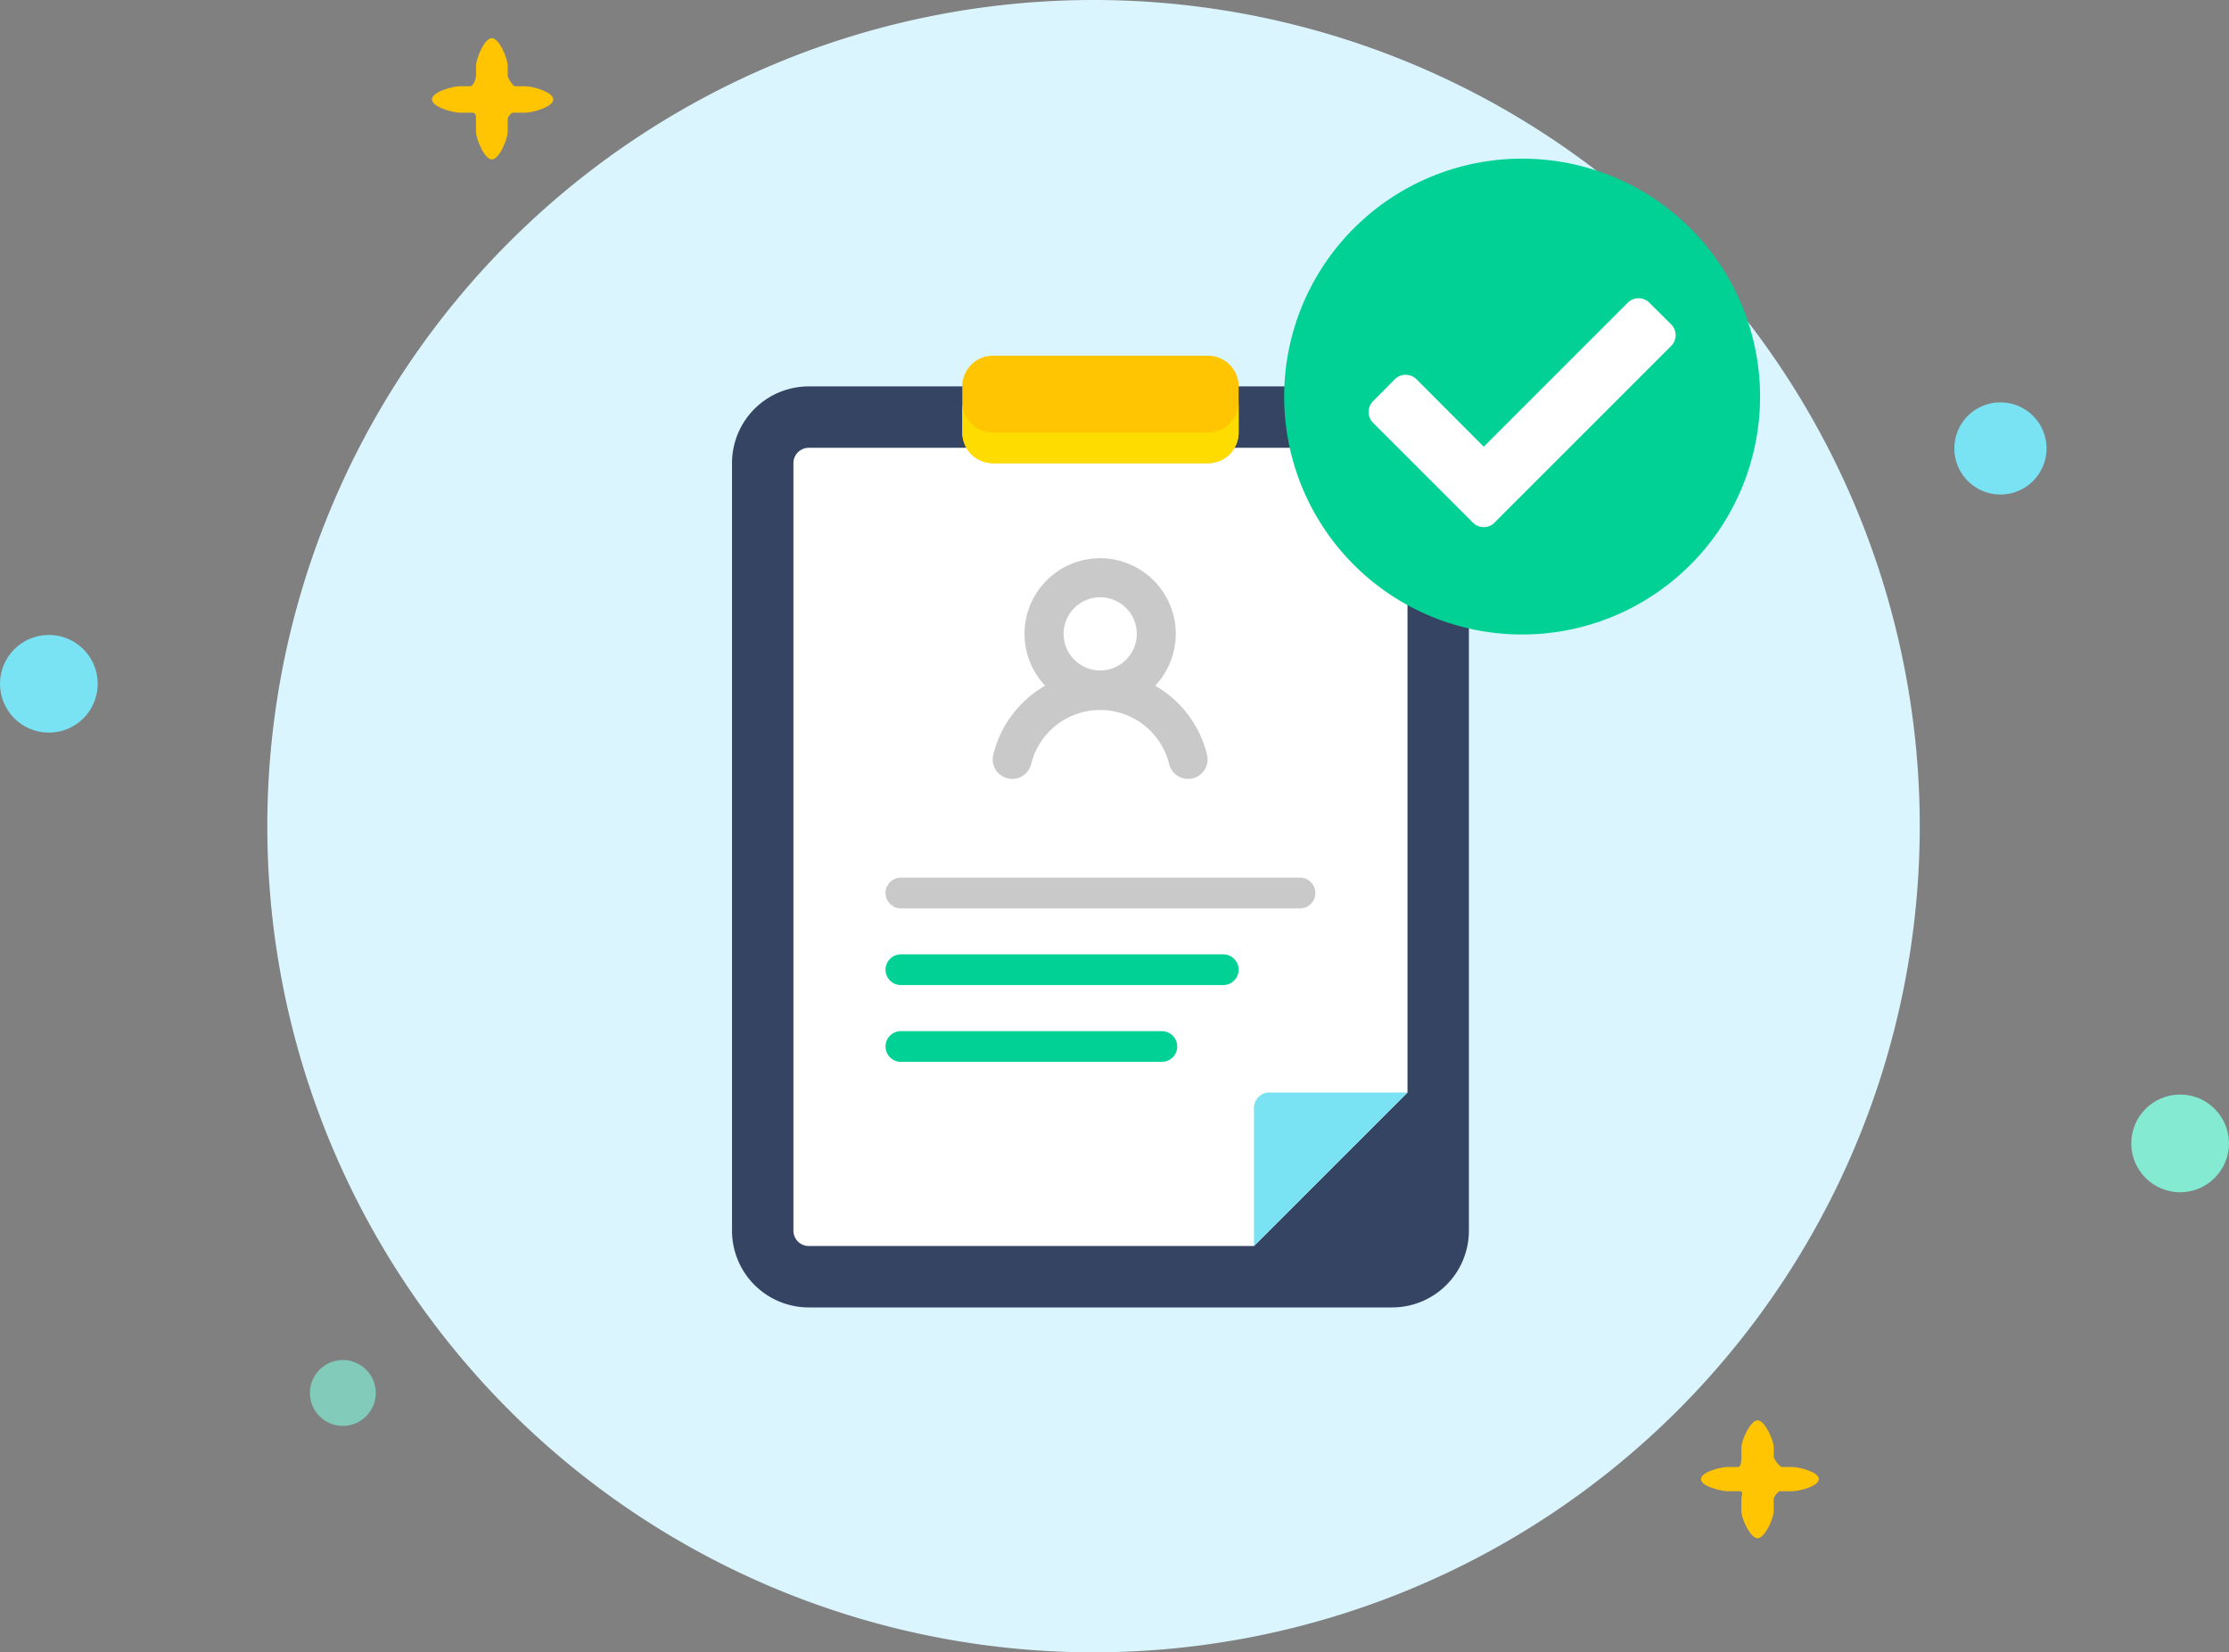 <svg xmlns="http://www.w3.org/2000/svg" width="168.614" height="125" viewBox="0 0 168.614 125">
  <rect x="0" y="0" width="168.614" height="125" fill="#808080" stroke="none"/>
  <g id="Group_30034" data-name="Group 30034" transform="translate(-119.779 -1862)">
    <path id="Path_23046" data-name="Path 23046" d="M62.5,0A62.5,62.5,0,1,1,0,62.5,62.5,62.5,0,0,1,62.5,0Z" transform="translate(140 1862)" fill="#daf5fd"/>
    <g id="form" transform="translate(175.153 1888.909)">
      <path id="Path_23762" data-name="Path 23762" d="M62.671,86.193H18.541a5.806,5.806,0,0,1-5.806-5.806V22.322a5.806,5.806,0,0,1,5.806-5.806H62.67a5.806,5.806,0,0,1,5.806,5.806V80.387A5.806,5.806,0,0,1,62.671,86.193Z" transform="translate(-12.735 -14.193)" fill="#354463"/>
      <path id="Path_23764" data-name="Path 23764" d="M91.057,49.548H46.928a1.161,1.161,0,0,0-1.161,1.161v58.065a1.161,1.161,0,0,0,1.161,1.161H80.605L92.219,98.322V50.709A1.161,1.161,0,0,0,91.057,49.548Z" transform="translate(-41.122 -42.58)" fill="#fff"/>
      <path id="Path_23766" data-name="Path 23766" d="M126.67,283.1H96.476a1.161,1.161,0,0,1-1.161-1.161h0a1.161,1.161,0,0,1,1.161-1.161H126.67a1.161,1.161,0,0,1,1.161,1.161h0A1.161,1.161,0,0,1,126.67,283.1Z" transform="translate(-83.702 -241.29)" fill="#c9c9c9"/>
      <path id="Path_23767" data-name="Path 23767" d="M120.864,324.388H96.477a1.161,1.161,0,0,1-1.161-1.161h0a1.161,1.161,0,0,1,1.161-1.161h24.387a1.161,1.161,0,0,1,1.161,1.161h0A1.161,1.161,0,0,1,120.864,324.388Z" transform="translate(-83.703 -276.775)" fill="#01d195"/>
      <path id="Path_23768" data-name="Path 23768" d="M116.219,365.678H96.477a1.161,1.161,0,0,1-1.161-1.161h0a1.161,1.161,0,0,1,1.161-1.161h19.742a1.161,1.161,0,0,1,1.161,1.161h0A1.161,1.161,0,0,1,116.219,365.678Z" transform="translate(-83.703 -312.258)" fill="#01d195"/>
      <path id="Path_23769" data-name="Path 23769" d="M155.187,8.129H138.929a2.323,2.323,0,0,1-2.323-2.323V2.323A2.323,2.323,0,0,1,138.929,0h16.258a2.323,2.323,0,0,1,2.323,2.323V5.806A2.322,2.322,0,0,1,155.187,8.129Z" transform="translate(-119.187)" fill="#ffc402"/>
      <path id="Path_23770" data-name="Path 23770" d="M294.67,396.387a1.161,1.161,0,0,0-1.161,1.161V408l11.613-11.613Z" transform="translate(-254.025 -340.645)" fill="#79e2f3"/>
      <path id="Path_23775" data-name="Path 23775" d="M155.187,27.1H138.929a2.323,2.323,0,0,1-2.323-2.323V27.1a2.323,2.323,0,0,0,2.323,2.323h16.258a2.323,2.323,0,0,0,2.323-2.323V24.774A2.322,2.322,0,0,1,155.187,27.1Z" transform="translate(-119.187 -21.29)" fill="#ffdc00"/>
      <path id="id" d="M74.778,283.193a1.476,1.476,0,0,1-1.432-1.124,5.374,5.374,0,0,0-10.437,0,1.476,1.476,0,1,1-2.867-.705,8.31,8.31,0,0,1,3.921-5.225,5.72,5.72,0,1,1,8.329,0,8.308,8.308,0,0,1,3.921,5.226,1.477,1.477,0,0,1-1.435,1.829Zm-6.651-13.741A2.768,2.768,0,1,0,70.9,272.22,2.771,2.771,0,0,0,68.127,269.452Z" transform="translate(-40.28 -251.176)" fill="#c9c9c9"/>
    </g>
    <g id="Tick" transform="translate(-311.997 1663.402)">
      <path id="Ellipse_11" data-name="Ellipse 11" d="M14.522,0A14.3,14.3,0,0,1,28.955,14.172,14.3,14.3,0,0,1,14.522,28.344c-7.971,0-12.746-5.959-12.746-13.786S6.55,0,14.522,0Z" transform="translate(531.291 215.337)" fill="#fff"/>
      <path id="Path_222" data-name="Path 222" d="M556.21,427.611a18,18,0,1,1-18-18A18,18,0,0,1,556.21,427.611Zm-20.08,9.528,13.352-13.352a1.16,1.16,0,0,0,0-1.643l-1.643-1.631a1.158,1.158,0,0,0-1.641,0l-10.89,10.89-5.085-5.1a1.165,1.165,0,0,0-1.643,0l-1.643,1.653a1.165,1.165,0,0,0,0,1.643l7.549,7.547a1.16,1.16,0,0,0,1.643,0Z" transform="translate(8.707 -199.012)" fill="#01d195"/>
    </g>
    <path id="Path_25665" data-name="Path 25665" d="M536.351,223.76h-.779c-.159,0-.551-.623-.551-.8v-.724c0-.565-.639-2.115-1.2-2.115s-1.2,1.55-1.2,2.115v.724c0,.255-.2.8-.437.8h-.78c-.565,0-2.115.438-2.115,1s1.55,1,2.115,1h.93c.294,0,.287.3.287.457v.966c0,.565.639,2.115,1.2,2.115s1.2-1.55,1.2-2.115v-.966c0-.128.258-.457.4-.457h.93c.565,0,2.116-.438,2.116-1S536.916,223.76,536.351,223.76Z" transform="translate(-376.835 1644.763)" fill="#ffc402"/>
    <path id="Path_25666" data-name="Path 25666" d="M711.449,256.95h-.757c-.154,0-.605-.6-.605-.773v-.7c0-.549-.675-2.055-1.224-2.055s-1.224,1.506-1.224,2.055v.7c0,.247-.014.773-.247.773h-.757c-.549,0-2.055.369-2.055.918s1.506.918,2.055.918h.9c.286,0,.1.414.1.564v.938c0,.549.675,2.055,1.224,2.055s1.224-1.506,1.224-2.055v-.938c0-.124.32-.564.459-.564h.9c.549,0,2.055-.369,2.055-.918S712,256.95,711.449,256.95Z" transform="translate(-456.13 1716.029)" fill="#ffc402"/>
    <ellipse id="Ellipse_2284" data-name="Ellipse 2284" cx="2.492" cy="2.492" rx="2.492" ry="2.492" transform="translate(143.222 1964.888)" fill="#84ead2" opacity="0.7"/>
    <ellipse id="Ellipse_2285" data-name="Ellipse 2285" cx="3.696" cy="3.696" rx="3.696" ry="3.696" transform="translate(119.779 1910.033)" fill="#79e2f3"/>
    <ellipse id="Ellipse_2286" data-name="Ellipse 2286" cx="3.489" cy="3.488" rx="3.489" ry="3.488" transform="translate(267.614 1892.437)" fill="#79e2f3"/>
    <ellipse id="Ellipse_2287" data-name="Ellipse 2287" cx="3.696" cy="3.696" rx="3.696" ry="3.696" transform="translate(281 1944.804)" fill="#84ead2"/>
  </g>
</svg>
